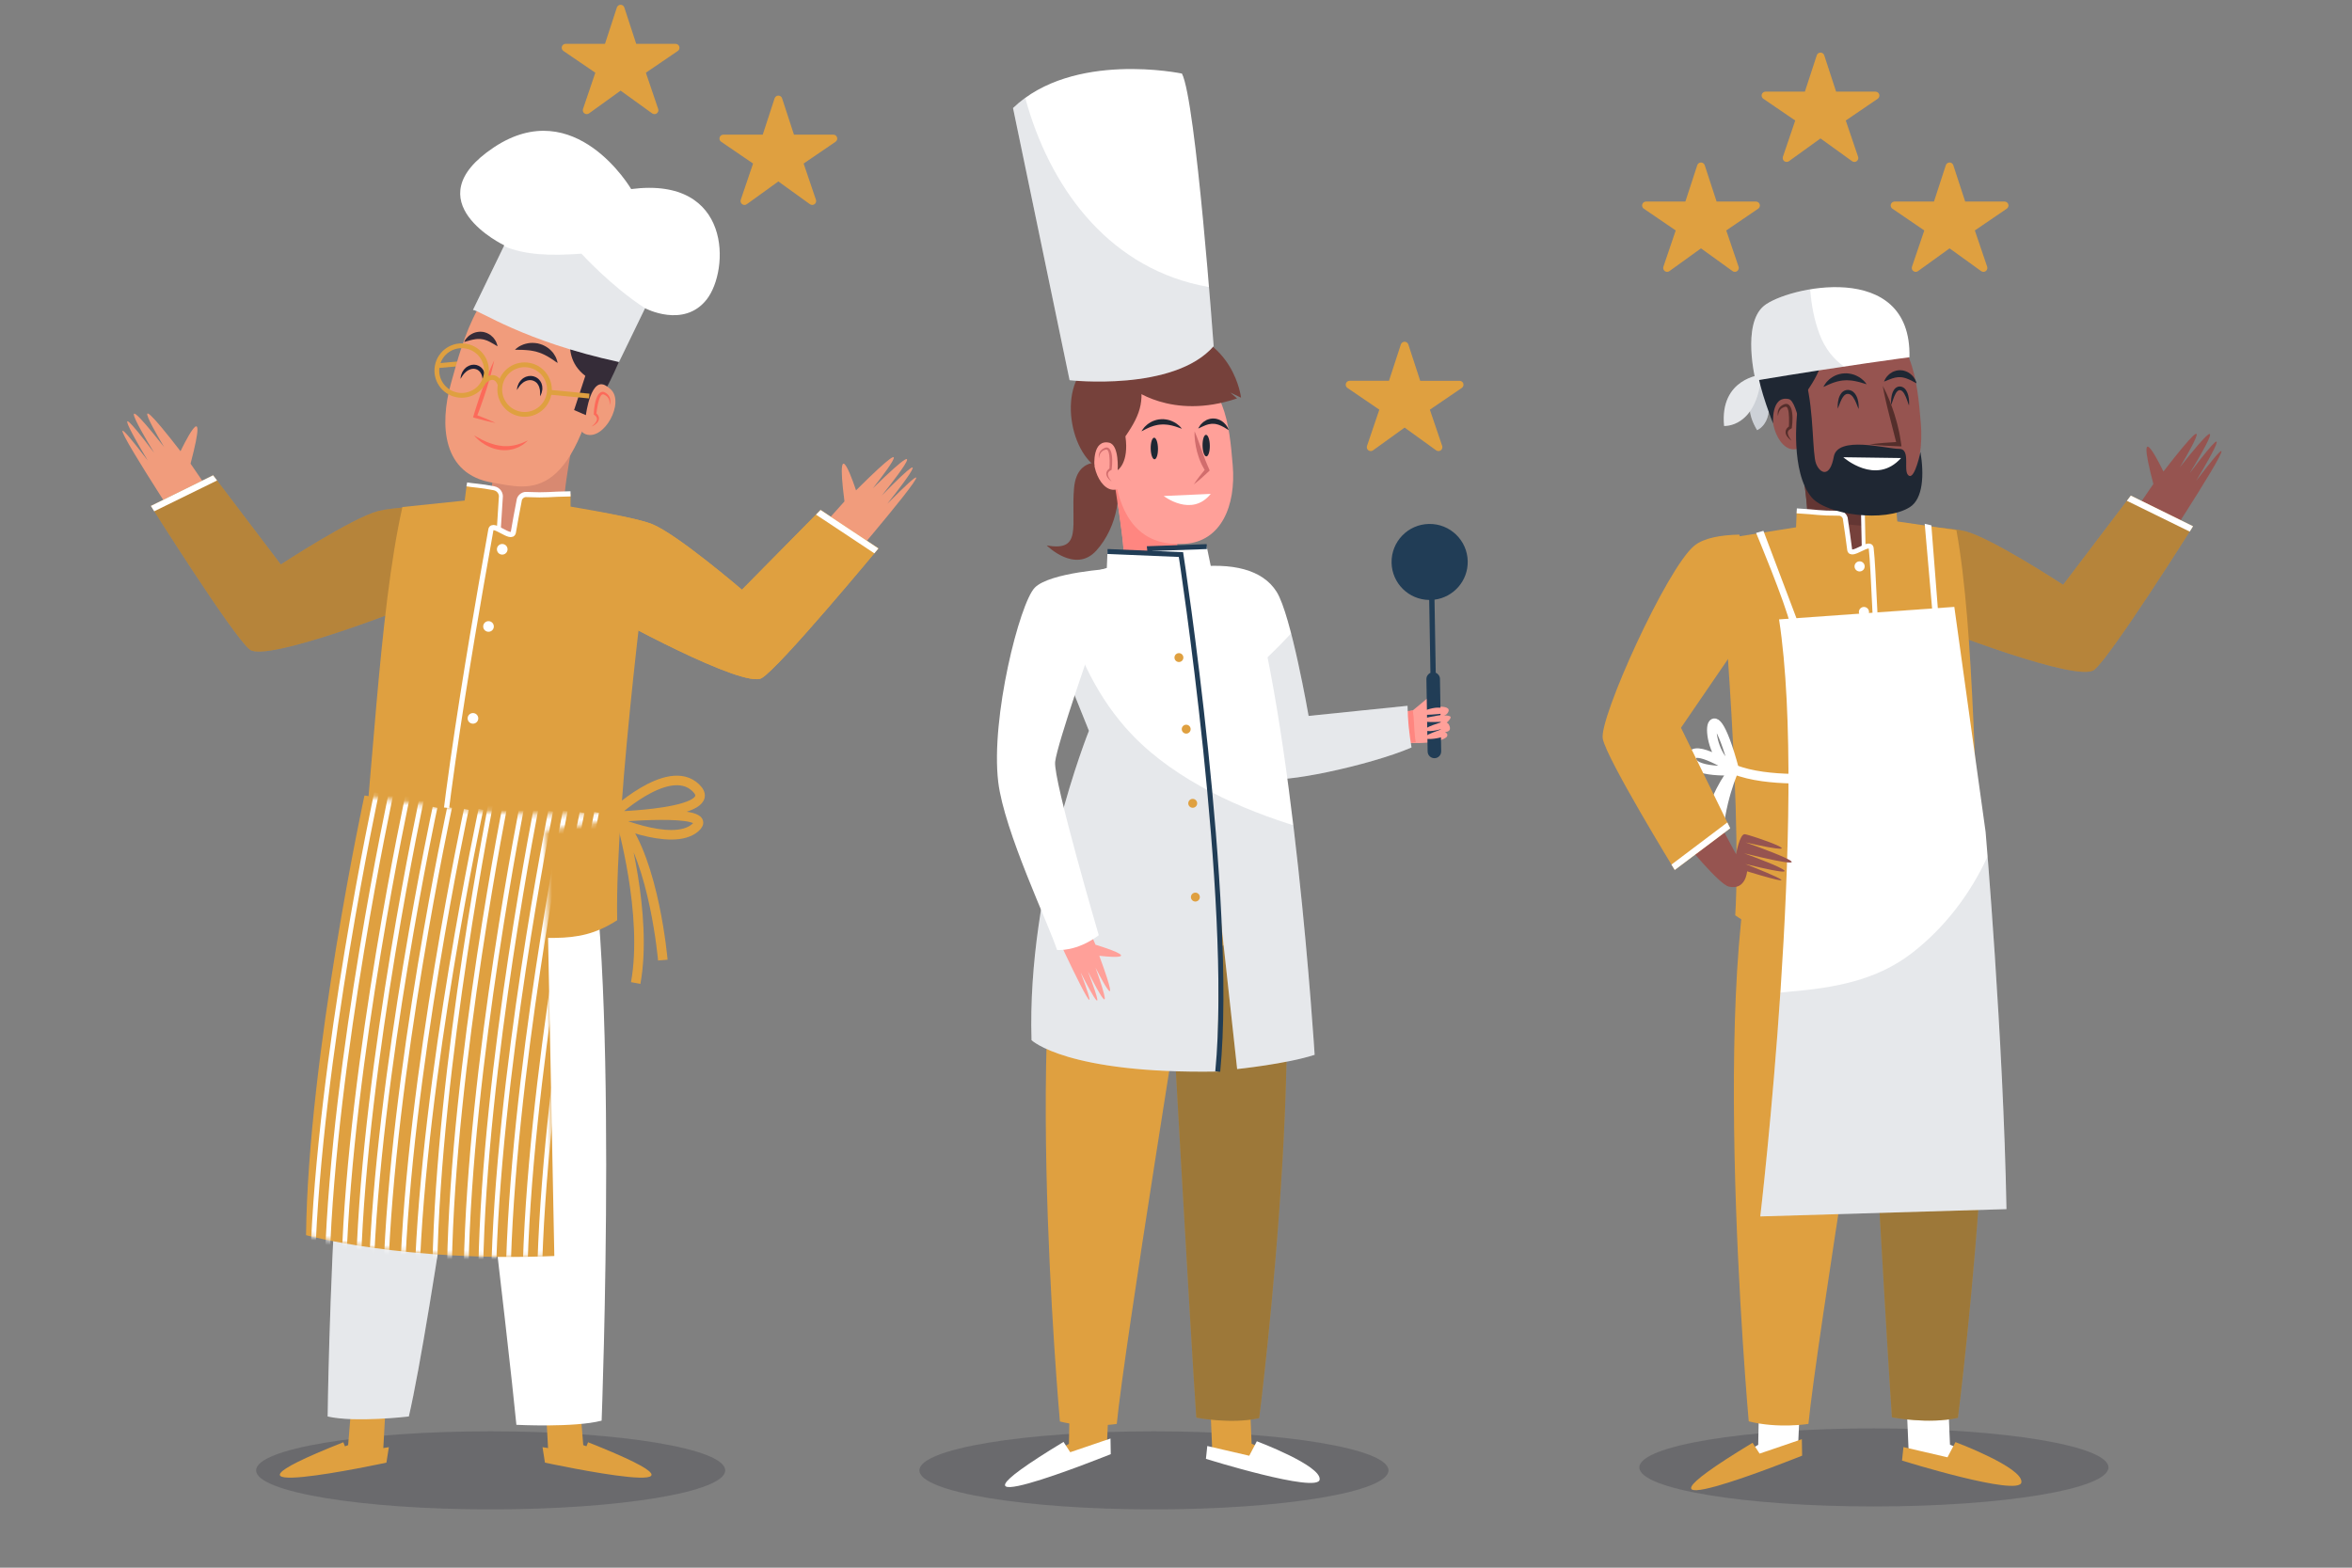 <svg width="492" height="328" viewBox="0 0 492 328" fill="none" xmlns="http://www.w3.org/2000/svg">
<rect x="0" y="0" width="492" height="328" fill="#808080" stroke="none"/>
<g clip-path="url(#clip0_1402_327)">
<path opacity="0.2" d="M391.989 315.189C419.087 315.189 441.054 311.532 441.054 307.021C441.054 302.509 419.087 298.852 391.989 298.852C364.891 298.852 342.923 302.509 342.923 307.021C342.923 311.532 364.891 315.189 391.989 315.189Z" fill="#161826"/>
<path opacity="0.2" d="M241.385 315.803C268.483 315.803 290.45 312.146 290.45 307.635C290.45 303.123 268.483 299.466 241.385 299.466C214.287 299.466 192.32 303.123 192.32 307.635C192.32 312.146 214.287 315.803 241.385 315.803Z" fill="#161826"/>
<path opacity="0.2" d="M102.639 315.803C129.737 315.803 151.704 312.146 151.704 307.635C151.704 303.123 129.737 299.466 102.639 299.466C75.541 299.466 53.574 303.123 53.574 307.635C53.574 312.146 75.541 315.803 102.639 315.803Z" fill="#161826"/>
<path d="M376.697 289.869L376.055 304.279C376.055 304.279 336.505 319.799 367.79 302.296L368.237 278.946L376.697 289.869Z" fill="white"/>
<path d="M366.605 301.866L368.077 304.134L376.918 301.12L376.976 304.557C376.976 304.557 332.534 322.496 366.605 301.866Z" fill="#DFA040"/>
<path d="M398.424 284.141L399.3 304.701C399.3 304.701 442.088 316.708 407.908 302.271L406.668 273.249L398.424 284.141Z" fill="white"/>
<path d="M398.169 302.768L407.384 304.905L409.051 301.725C409.051 301.725 423.264 307.059 422.841 310.145C422.419 313.232 397.872 305.592 397.872 305.592L398.169 302.768Z" fill="#DFA040"/>
<path d="M371.793 156.075C371.793 156.075 367.861 164.84 368.589 179.958C368.589 179.958 373.537 192.406 390.035 198.725C390.035 198.725 394.56 279.442 395.759 296.536C395.759 296.536 403.354 298.048 409.568 296.647C409.568 296.647 423.056 190.726 409.936 163.779L371.793 156.075Z" fill="#DFA040"/>
<path opacity="0.3" d="M371.793 156.075C371.793 156.075 367.861 164.84 368.589 179.958C368.589 179.958 373.537 192.406 390.035 198.725C390.035 198.725 394.56 279.442 395.759 296.536C395.759 296.536 403.354 298.048 409.568 296.647C409.568 296.647 423.056 190.726 409.936 163.779L371.793 156.075Z" fill="#001C28"/>
<path d="M408.435 157.663C408.435 157.663 413.413 171.163 414.004 184.179C414.004 184.179 410.38 190.195 393.715 196.058C393.715 196.058 379.964 280.863 378.295 297.917C378.295 297.917 371.979 298.954 365.806 297.383C365.806 297.383 356.402 192.592 370.303 166.399L408.435 157.663Z" fill="#DFA040"/>
<path d="M454.597 111.269C454.597 111.269 473.674 81.89 459.395 100.614C459.395 100.614 469.944 83.224 458.04 99.024C458.04 99.024 468.917 81.377 455.991 97.767C455.991 97.767 465.877 81.426 452.551 98.659C452.551 98.659 446.245 85.359 450.452 101.259L446.047 107.682L454.597 111.269Z" fill="#965450"/>
<path d="M382.079 109.427C382.079 109.427 392.614 125.931 399.408 128.959C406.203 131.987 434.622 142.804 438.053 140.165C441.483 137.525 458.754 110.104 458.754 110.104L445.731 103.689L431.575 122.351C431.575 122.351 416.618 112.56 411.132 111.157C405.647 109.754 382.079 109.427 382.079 109.427Z" fill="#DFA040"/>
<path opacity="0.2" d="M382.079 109.427C382.079 109.427 392.614 125.931 399.408 128.959C406.203 131.987 434.622 142.804 438.053 140.165C441.483 137.525 458.754 110.104 458.754 110.104L445.731 103.689L431.575 122.351C431.575 122.351 416.618 112.56 411.132 111.157C405.647 109.754 382.079 109.427 382.079 109.427Z" fill="#161826"/>
<path d="M458.056 111.227C458.499 110.518 458.755 110.104 458.755 110.104L445.731 103.689L444.905 104.778L458.056 111.227Z" fill="white"/>
<path d="M377.873 110.049C377.511 110.4 375.368 111.141 372.818 111.934C373.548 114.083 374.374 116.243 375.764 117.807C378.181 120.529 382.352 121.996 385.824 122.062C392.157 122.183 400.077 118.11 400.627 112.208C398.666 111.431 392.246 110.36 391.723 110.279C389.905 110.001 390.678 97.16 390.678 97.16L376.64 95.542C376.64 95.543 378.846 109.105 377.873 110.049Z" fill="#76413B"/>
<path d="M391.408 110.082C386.701 109.935 382.073 109.28 378.086 107.31C377.866 103.083 376.64 95.543 376.64 95.543L390.678 97.161C390.678 97.161 390 108.426 391.408 110.082Z" fill="#633633"/>
<path d="M362.984 191.504C367.104 194.405 370.66 195.29 375.227 195.54C381.868 195.902 388.643 195.806 395.286 195.523C396.564 195.469 397.832 195.391 399.096 195.296L399.227 180.942L400.778 195.149C406.547 194.633 409.459 192.928 414.921 191.504C412.875 168.325 413.175 132.427 409.247 110.908L396.89 109.1L396.606 105.857L390.907 106.385L389.689 107.547L389.845 114.418L387.178 115.93L386.169 108.365L384.776 107.522L375.845 106.883L375.703 110.324L359.492 112.899C359.493 112.899 364.496 167.121 362.984 191.504Z" fill="#DFA040"/>
<path d="M356.001 178.642C356.001 178.642 356.874 168.614 362.766 160.984C362.766 160.984 359.493 167.96 359.275 176.897" stroke="white" stroke-width="2" stroke-miterlimit="10" stroke-linecap="round" stroke-linejoin="round"/>
<path d="M396.606 105.857C395.461 106.02 393.834 105.991 391.162 106.402C390.098 106.566 389.644 107.494 389.712 108.144C389.74 110.274 389.789 112.361 389.846 114.416" stroke="white" stroke-width="0.795" stroke-miterlimit="10"/>
<path d="M375.846 106.883C380.442 107.138 380.143 107.382 384.726 107.382C385.38 107.382 386.035 108.036 386.035 108.69C386.364 110.829 386.652 112.927 386.919 114.996C387.151 116.794 391.211 112.957 391.424 114.718C391.941 118.981 392.262 133.692 392.94 137.893" stroke="white" stroke-width="1.035" stroke-miterlimit="10"/>
<path d="M387.938 118.504C387.938 119.09 388.413 119.564 388.999 119.564C389.585 119.564 390.06 119.09 390.06 118.504C390.06 117.919 389.585 117.444 388.999 117.444C388.412 117.444 387.938 117.919 387.938 118.504Z" fill="white"/>
<path d="M388.847 128.048C388.847 128.633 389.322 129.108 389.908 129.108C390.494 129.108 390.969 128.633 390.969 128.048C390.969 127.462 390.494 126.987 389.908 126.987C389.322 126.987 388.847 127.462 388.847 128.048Z" fill="white"/>
<path d="M372.149 129.592L408.811 126.976L415.357 174.064C415.357 174.064 419.067 217.01 419.722 252.98L368.221 254.506C368.221 254.506 378.26 169.268 372.149 129.592Z" fill="white"/>
<path opacity="0.1" d="M415.777 179.173C412.189 187.034 406.708 194.215 399.838 199.485C392.437 205.16 383.684 206.677 374.585 207.458C373.88 207.518 373.159 207.594 372.426 207.675C370.683 233.599 368.221 254.506 368.221 254.506L419.722 252.981C419.203 224.475 416.766 191.595 415.777 179.173Z" fill="#061B38"/>
<path d="M402.619 109.59L404.228 128.066L405.483 128.802L404.01 109.917L402.619 109.59Z" fill="white"/>
<path d="M382.188 162.728C381.533 162.728 369.749 163.818 362.766 160.984M362.766 160.984C355.783 158.15 357.311 140.71 362.766 160.984ZM362.766 160.984C362.766 160.984 354.037 155.316 353.819 158.586C353.597 161.899 363.202 161.202 363.202 161.202" stroke="white" stroke-width="2" stroke-miterlimit="10" stroke-linecap="round" stroke-linejoin="round"/>
<path d="M367.349 111.498C367.349 111.498 373.459 126.104 374.55 130.9L376.296 130.683L368.877 111.063L367.349 111.498Z" fill="white"/>
<path d="M351.543 158.445L352.734 159.341L363.159 178.731C363.159 178.731 363.911 174.477 364.962 174.536C366.012 174.595 381.742 180.004 365.149 176.253C365.149 176.253 387.045 183.944 364.878 178.542C364.878 178.542 383.719 185.35 365.122 180.776C365.122 180.776 381.843 187.293 365.463 182.303C365.463 182.303 365.208 186.329 361.637 185.502C358.067 184.675 336.744 157.152 338.216 154.226C339.688 151.3 351.543 158.445 351.543 158.445Z" fill="#965450"/>
<path d="M367.831 128.751C366.335 123.163 365.251 117.421 363.846 111.855C360.037 111.933 356.453 112.524 354.437 114.165C348.669 118.859 334.458 150.304 335.27 154.553C336.082 158.802 350.328 182.021 350.328 182.021L361.931 173.299L351.637 152.264L365.058 132.644L367.831 128.751Z" fill="#DFA040"/>
<path d="M349.639 180.892C350.073 181.606 350.327 182.021 350.327 182.021L361.931 173.299L361.33 172.073L349.639 180.892Z" fill="white"/>
<path d="M368.845 79.867C368.845 79.867 363.418 83.181 367.56 90.001C367.56 90.001 372.152 88.177 368.845 79.867Z" fill="white"/>
<path opacity="0.2" d="M368.845 79.867C368.845 79.867 363.418 83.181 367.56 90.001C367.56 90.001 372.152 88.177 368.845 79.867Z" fill="#061B38"/>
<path d="M368.456 78.4C368.456 78.4 359.677 79.132 360.653 89.12C360.653 89.12 367.481 89.606 368.456 78.4Z" fill="white"/>
<path opacity="0.1" d="M368.456 78.4C368.456 78.4 359.677 79.132 360.653 89.12C360.653 89.12 367.481 89.606 368.456 78.4Z" fill="#061B38"/>
<path d="M375.529 73.253C375.529 73.253 379.936 63.931 390.021 66.52C400.106 69.109 401.042 79.475 401.803 88.547C402.564 97.62 399.192 105.576 391.144 106.085C384.153 106.527 372.099 104.459 375.529 73.253Z" fill="#965450"/>
<path d="M375.41 83.742C375.41 83.742 374.898 82.037 372.274 83.733C368.945 85.886 371.707 94.646 375.618 93.989C379.529 93.332 375.41 83.742 375.41 83.742Z" fill="#965450"/>
<path d="M376.638 89.441C377.18 89.349 377.722 89.255 378.265 89.162C378.242 86.675 378.13 84.115 377.84 82.082C381.47 76.821 382.31 73.758 380.561 67.031C376.547 66.028 377.5 69.195 374.757 65.833C377.974 65.703 373.514 64.279 373.301 64.331C364.13 66.583 366.786 78.013 370.911 88.636C370.911 88.636 370.414 82.701 374.179 83.495C375.16 83.703 375.997 86.398 376.638 89.441Z" fill="#1F2733"/>
<path d="M375.936 86.395C375.936 86.395 374.47 98.756 378.965 104.063C382.051 107.706 394.246 109.403 399.502 106.11C402.28 104.37 402.523 99.304 401.726 94.547C401.726 94.547 400.616 100.013 399.413 99.568C397.833 98.983 399.931 93.916 397.275 93.916C394.619 93.916 384.415 91.073 383.598 95.563C382.781 100.053 380.718 99.073 379.901 97.032C379.084 94.991 379.455 86.179 377.82 79.851C376.185 73.524 375.936 86.395 375.936 86.395Z" fill="#1F2733"/>
<path d="M367.237 79.618C367.237 79.618 364.311 67.925 368.944 64.027C373.577 60.129 399.914 54.039 399.426 74.746C399.426 74.746 386.258 76.452 367.237 79.618Z" fill="white"/>
<path opacity="0.1" d="M380.606 69.889C379.478 66.885 378.903 63.735 378.661 60.535C374.243 61.271 370.448 62.762 368.944 64.028C364.311 67.925 367.237 79.619 367.237 79.619C374.35 78.434 380.644 77.455 385.737 76.692C383.516 75.115 381.73 72.883 380.606 69.889Z" fill="#061B38"/>
<path d="M390.453 80.399C390.453 80.399 390.298 80.349 390.027 80.26C389.762 80.174 389.386 80.062 388.95 79.945C388.732 79.886 388.495 79.834 388.251 79.779C388.01 79.711 387.742 79.703 387.485 79.642C387.219 79.631 386.953 79.567 386.679 79.574C386.543 79.569 386.406 79.568 386.27 79.556L385.861 79.579C385.585 79.567 385.32 79.641 385.05 79.663C384.781 79.697 384.527 79.786 384.266 79.831C384.012 79.898 383.771 79.992 383.529 80.06C383.287 80.127 383.08 80.249 382.864 80.323C382.659 80.413 382.45 80.474 382.288 80.568C382.122 80.656 381.966 80.722 381.838 80.78C381.581 80.895 381.417 80.952 381.417 80.952C381.417 80.952 381.489 80.805 381.644 80.563C381.723 80.443 381.816 80.293 381.938 80.131C382.049 79.957 382.212 79.799 382.394 79.628C382.58 79.462 382.76 79.243 383.012 79.098C383.259 78.944 383.51 78.752 383.805 78.619C384.106 78.503 384.411 78.347 384.749 78.278C385.085 78.207 385.429 78.12 385.781 78.12L386.306 78.108C386.48 78.121 386.651 78.146 386.821 78.165C387.164 78.19 387.483 78.31 387.793 78.387C388.093 78.506 388.383 78.613 388.634 78.761C388.895 78.889 389.12 79.044 389.321 79.196C390.133 79.792 390.453 80.399 390.453 80.399Z" fill="#1F2733"/>
<path d="M400.912 80.208C400.912 80.208 400.429 79.933 399.793 79.606C399.467 79.451 399.103 79.286 398.725 79.153C398.532 79.102 398.342 79.029 398.146 78.999C398.05 78.981 397.951 78.968 397.856 78.942L397.563 78.924C397.369 78.882 397.174 78.94 396.978 78.927C396.783 78.952 396.59 78.997 396.393 79.017C396.203 79.08 396.013 79.132 395.824 79.178C395.636 79.247 395.458 79.312 395.294 79.372C395.125 79.431 394.961 79.487 394.827 79.556C394.69 79.622 394.56 79.669 394.453 79.712C394.236 79.794 394.099 79.835 394.099 79.835C394.099 79.835 394.146 79.709 394.255 79.499C394.311 79.395 394.378 79.265 394.467 79.127C394.548 78.98 394.66 78.83 394.808 78.688C394.95 78.54 395.098 78.367 395.288 78.217C395.487 78.081 395.705 77.939 395.94 77.803C396.195 77.706 396.462 77.59 396.75 77.529C397.044 77.493 397.346 77.426 397.65 77.467C397.801 77.482 397.954 77.493 398.103 77.516C398.249 77.551 398.391 77.597 398.533 77.638C398.816 77.719 399.066 77.865 399.301 77.997C399.758 78.29 400.105 78.642 400.344 78.979C400.588 79.311 400.733 79.621 400.812 79.847C400.894 80.07 400.912 80.208 400.912 80.208Z" fill="#1F2733"/>
<path d="M393.844 80.743C394.359 81.679 394.799 82.648 395.197 83.631C395.601 84.612 395.946 85.614 396.275 86.621C396.435 87.127 396.572 87.639 396.721 88.148C396.879 88.654 396.985 89.177 397.108 89.692L397.288 90.468C397.355 90.725 397.386 90.991 397.434 91.253C397.519 91.779 397.62 92.301 397.688 92.83L397.762 93.395L397.235 93.38C396.21 93.35 395.185 93.302 394.159 93.242C393.133 93.171 392.108 93.105 391.082 92.981C392.105 92.836 393.129 92.747 394.153 92.653C395.176 92.572 396.2 92.501 397.225 92.448L396.772 92.999C396.496 91.987 396.267 90.974 395.995 89.962L395.608 88.442C395.479 87.935 395.338 87.43 395.219 86.919L394.837 85.392L394.476 83.856C394.248 82.828 394.02 81.798 393.844 80.743Z" fill="#542E2B"/>
<path d="M374.775 92.192C374.526 92.04 374.3 91.85 374.096 91.632C373.894 91.415 373.7 91.168 373.594 90.858C373.542 90.705 373.499 90.535 373.513 90.357C373.511 90.267 373.52 90.178 373.552 90.092C373.578 90.005 373.6 89.914 373.651 89.842C373.733 89.676 373.848 89.549 373.972 89.429C374.094 89.309 374.233 89.228 374.369 89.132L374.205 89.374C374.24 88.717 374.253 88.043 374.237 87.386C374.212 86.737 374.174 86.058 373.976 85.515C373.926 85.385 373.862 85.269 373.793 85.198C373.721 85.129 373.664 85.099 373.562 85.095L373.48 85.103L373.459 85.104C373.486 85.095 373.447 85.107 373.447 85.107L373.386 85.124C373.308 85.148 373.215 85.169 373.149 85.197C373.023 85.247 372.894 85.309 372.764 85.389C372.644 85.475 372.529 85.573 372.432 85.691C372.336 85.808 372.24 85.935 372.174 86.081C372.032 86.368 371.959 86.699 371.933 87.039C371.845 86.706 371.846 86.346 371.928 85.995C371.965 85.818 372.035 85.645 372.124 85.48C372.218 85.317 372.34 85.171 372.477 85.035C372.617 84.909 372.776 84.795 372.961 84.704C373.048 84.658 373.12 84.634 373.2 84.599L373.258 84.574C373.276 84.567 373.26 84.571 373.306 84.556L373.348 84.546C373.403 84.532 373.458 84.517 373.516 84.508C373.753 84.468 374.044 84.561 374.22 84.725C374.402 84.884 374.508 85.069 374.595 85.247C374.764 85.606 374.832 85.965 374.883 86.318C374.932 86.671 374.962 87.021 374.963 87.37C374.974 88.067 374.927 88.75 374.831 89.441L374.811 89.586L374.667 89.683C374.568 89.751 374.443 89.798 374.353 89.871C374.26 89.942 374.172 90.017 374.114 90.108C374.072 90.148 374.06 90.199 374.038 90.247C374.011 90.294 373.994 90.345 373.988 90.401C373.958 90.507 373.968 90.629 373.987 90.751C374.033 90.995 374.133 91.256 374.278 91.496C374.419 91.738 374.589 91.968 374.775 92.192Z" fill="#542E2B"/>
<path d="M385.581 95.665C385.581 95.665 392.397 101.72 397.668 95.833L385.581 95.665Z" fill="white"/>
<path d="M384.432 85.498C384.432 85.498 384.419 85.354 384.415 85.102C384.413 84.85 384.419 84.49 384.485 84.058C384.552 83.627 384.658 83.115 384.955 82.595C385.103 82.34 385.295 82.064 385.6 81.869C385.745 81.771 385.918 81.686 386.098 81.644C386.2 81.625 386.254 81.593 386.398 81.591L386.608 81.583C386.991 81.606 387.375 81.748 387.634 81.962C387.902 82.173 388.1 82.436 388.241 82.691C388.533 83.204 388.656 83.712 388.728 84.143C388.802 84.575 388.808 84.938 388.804 85.19C388.8 85.442 388.782 85.586 388.782 85.586C388.782 85.586 388.73 85.452 388.641 85.218C388.552 84.986 388.428 84.655 388.267 84.275C388.102 83.899 387.9 83.464 387.622 83.086C387.492 82.887 387.316 82.74 387.153 82.608C387.065 82.55 386.978 82.497 386.884 82.47C386.779 82.428 386.746 82.435 386.626 82.416L386.415 82.417C386.417 82.408 386.336 82.434 386.301 82.438C386.208 82.453 386.121 82.493 386.037 82.546C385.869 82.645 385.704 82.801 385.572 82.991C385.296 83.362 385.107 83.806 384.946 84.183C384.637 84.972 384.432 85.498 384.432 85.498Z" fill="#1F2733"/>
<path d="M395.604 84.746C395.604 84.746 395.532 84.198 395.618 83.372C395.664 82.959 395.746 82.473 395.971 81.962C396.087 81.711 396.239 81.439 396.496 81.214C396.621 81.1 396.783 81.005 396.956 80.94C397.062 80.915 397.103 80.886 397.265 80.871L397.467 80.863C397.877 80.885 398.216 81.087 398.445 81.311C398.682 81.54 398.817 81.808 398.94 82.056C399.166 82.561 399.257 83.045 399.308 83.458C399.409 84.285 399.324 84.835 399.324 84.835C399.324 84.835 399.145 84.326 398.876 83.562C398.734 83.193 398.567 82.763 398.335 82.367C398.219 82.172 398.076 81.991 397.93 81.85C397.774 81.713 397.615 81.652 397.484 81.635L397.282 81.637C397.311 81.633 397.225 81.655 397.2 81.658C397.124 81.685 397.046 81.722 396.974 81.784C396.831 81.906 396.683 82.074 396.573 82.272C396.344 82.665 396.184 83.1 396.047 83.47C395.916 83.852 395.807 84.169 395.731 84.392C395.651 84.616 395.604 84.746 395.604 84.746Z" fill="#1F2733"/>
<path d="M232.613 97.305C232.613 97.305 225.347 94.348 224.67 102.152C223.994 109.955 226.504 115.497 218.949 114.113C218.949 114.113 224.907 120.082 229.33 115.2C233.752 110.319 235.231 102.256 232.613 97.305Z" fill="#76413B"/>
<path d="M234.874 118.02C234.55 118.334 232.632 118.997 230.351 119.706C231.004 121.63 231.744 123.562 232.987 124.963C235.15 127.398 238.883 128.711 241.989 128.77C247.656 128.878 254.744 125.233 255.236 119.952C253.481 119.257 247.736 118.298 247.268 118.226C245.641 117.977 246.333 106.487 246.333 106.487L233.77 105.039C233.77 105.039 235.745 117.175 234.874 118.02Z" fill="#FFA099"/>
<path d="M246.986 118.049C242.774 117.917 238.632 117.331 235.066 115.569C234.868 111.786 233.251 101.848 233.251 101.848L246.333 106.487C246.333 106.487 245.726 116.567 246.986 118.049Z" fill="#FF8680"/>
<path d="M233.256 83.024C233.256 83.024 237.383 74.293 246.829 76.717C256.276 79.141 257.152 88.851 257.865 97.349C258.579 105.846 255.419 113.299 247.882 113.775C241.334 114.189 230.043 112.252 233.256 83.024Z" fill="#FFA099"/>
<path d="M233.144 92.848C233.144 92.848 232.664 91.251 230.206 92.84C227.089 94.856 229.676 103.061 233.339 102.445C237.002 101.829 233.144 92.848 233.144 92.848Z" fill="#FFA099"/>
<path d="M231.169 74.668C231.37 74.626 235.546 75.953 232.533 76.074C235.102 79.224 234.209 76.257 237.969 77.196C239.607 83.497 238.82 86.366 235.421 91.293C236.211 96.846 233.799 98.361 233.799 98.361C233.799 98.361 234.166 93.076 231.992 92.617C228.466 91.874 228.931 97.433 228.931 97.433C222.721 92.62 221.246 76.782 231.169 74.668Z" fill="#76413B"/>
<path d="M236.586 81.086C236.586 81.086 244.922 88.043 258.772 83.357L257.359 82.129L259.606 83.204C259.606 83.204 258.179 70.458 244.457 68.709C233.847 67.357 230.379 76.46 230.379 76.46L236.586 81.086Z" fill="#76413B"/>
<path d="M247.234 89.717C247.234 89.717 247.093 89.656 246.849 89.567C246.608 89.473 246.264 89.352 245.859 89.227C245.656 89.163 245.435 89.106 245.205 89.048C244.978 88.978 244.726 88.961 244.481 88.9C244.227 88.883 243.973 88.818 243.711 88.822L243.319 88.802L242.925 88.822C242.66 88.812 242.405 88.882 242.146 88.908C241.888 88.942 241.646 89.032 241.398 89.08C241.156 89.148 240.929 89.245 240.703 89.316C240.475 89.386 240.283 89.509 240.085 89.586C239.894 89.678 239.702 89.743 239.555 89.838C239.404 89.926 239.263 89.996 239.147 90.056C238.914 90.174 238.77 90.237 238.77 90.237C238.77 90.237 238.847 90.108 239 89.891C239.078 89.783 239.171 89.649 239.289 89.505C239.397 89.349 239.554 89.21 239.726 89.056C239.903 88.909 240.074 88.712 240.31 88.583C240.54 88.447 240.775 88.276 241.047 88.157C241.325 88.055 241.607 87.915 241.917 87.852C242.227 87.79 242.542 87.71 242.864 87.711L243.346 87.699L243.819 87.749C244.135 87.769 244.428 87.876 244.716 87.944C244.992 88.05 245.262 88.141 245.496 88.273C245.738 88.386 245.952 88.522 246.14 88.657C246.522 88.917 246.798 89.186 246.975 89.386C247.155 89.585 247.234 89.717 247.234 89.717Z" fill="#1F2733"/>
<path d="M257.03 90.008C257.03 90.008 256.613 89.725 256.03 89.388C255.88 89.31 255.724 89.222 255.556 89.142C255.394 89.052 255.208 88.997 255.032 88.918C254.848 88.863 254.664 88.789 254.474 88.755C254.379 88.736 254.283 88.721 254.189 88.696L253.901 88.677C253.709 88.638 253.518 88.692 253.326 88.685C253.132 88.719 252.942 88.752 252.757 88.785C252.577 88.852 252.393 88.903 252.215 88.955C252.041 89.029 251.877 89.099 251.725 89.164C251.568 89.227 251.42 89.287 251.298 89.358C251.174 89.426 251.058 89.478 250.962 89.523C250.769 89.611 250.648 89.657 250.648 89.657C250.648 89.657 250.701 89.547 250.812 89.361C250.869 89.269 250.936 89.155 251.025 89.032C251.106 88.9 251.215 88.769 251.355 88.643C251.49 88.513 251.632 88.358 251.811 88.23C251.996 88.11 252.196 87.98 252.412 87.861C252.646 87.777 252.89 87.675 253.151 87.62C253.418 87.591 253.692 87.529 253.967 87.567C254.104 87.581 254.242 87.591 254.377 87.611C254.509 87.642 254.639 87.683 254.768 87.719C255.026 87.79 255.254 87.92 255.47 88.037C255.889 88.302 256.218 88.612 256.45 88.91C256.922 89.505 257.03 90.008 257.03 90.008Z" fill="#1F2733"/>
<path d="M249.891 90.237C250.181 90.909 250.433 91.577 250.679 92.245L251.393 94.238C251.519 94.565 251.62 94.901 251.747 95.226L252.11 96.206L252.5 97.168C252.621 97.495 252.784 97.795 252.913 98.117L253.044 98.448L252.853 98.631C252.357 99.106 251.848 99.57 251.332 100.026C250.807 100.476 250.286 100.927 249.725 101.343C250.101 100.755 250.516 100.204 250.928 99.65C251.347 99.103 251.775 98.563 252.215 98.035L252.155 98.549C251.949 98.243 251.76 97.923 251.589 97.598C251.402 97.278 251.267 96.938 251.116 96.605C250.979 96.266 250.835 95.93 250.73 95.582C250.614 95.236 250.504 94.891 250.411 94.54C250.229 93.838 250.085 93.128 249.992 92.41C249.902 91.694 249.849 90.969 249.891 90.237Z" fill="#D16D6D"/>
<path d="M232.55 100.763C232.323 100.614 232.116 100.432 231.931 100.226C231.747 100.02 231.572 99.789 231.482 99.503C231.438 99.362 231.403 99.208 231.418 99.049C231.417 98.969 231.428 98.89 231.456 98.813C231.479 98.736 231.498 98.655 231.544 98.59C231.618 98.442 231.722 98.327 231.834 98.219C231.944 98.109 232.072 98.036 232.196 97.949L232.073 98.13C232.111 97.512 232.127 96.881 232.113 96.262C232.09 95.649 232.055 95.011 231.859 94.486C231.754 94.221 231.612 94.053 231.41 94.058L231.325 94.068L231.303 94.07C231.349 94.051 231.303 94.069 231.303 94.069L231.246 94.089L231.022 94.17L230.799 94.252L230.638 94.373L230.469 94.492L230.333 94.661C230.225 94.764 230.165 94.901 230.093 95.034C230.026 95.168 229.985 95.32 229.948 95.469C229.919 95.622 229.888 95.777 229.887 95.938C229.852 95.782 229.835 95.62 229.84 95.457C229.849 95.296 229.863 95.129 229.909 94.969C229.961 94.811 229.999 94.641 230.104 94.503L230.246 94.285C230.308 94.223 230.378 94.164 230.446 94.103L230.655 93.925L230.869 93.819L231.083 93.713L231.136 93.687C231.158 93.679 231.127 93.687 231.191 93.665L231.227 93.656C231.277 93.645 231.325 93.631 231.377 93.624C231.586 93.588 231.837 93.672 231.991 93.817C232.15 93.958 232.245 94.125 232.323 94.287C232.473 94.614 232.536 94.946 232.583 95.272C232.627 95.6 232.653 95.925 232.656 96.249C232.666 96.899 232.626 97.537 232.541 98.181L232.528 98.287L232.419 98.362C232.323 98.429 232.204 98.475 232.115 98.547C232.024 98.618 231.938 98.692 231.881 98.784C231.84 98.826 231.827 98.877 231.805 98.926C231.778 98.975 231.764 99.027 231.76 99.083C231.735 99.19 231.749 99.309 231.771 99.426C231.824 99.66 231.923 99.904 232.065 100.126C232.205 100.348 232.37 100.56 232.55 100.763Z" fill="#D16D6D"/>
<path d="M240.707 93.85C240.728 95.097 241.086 96.102 241.506 96.095C241.927 96.088 242.25 95.072 242.229 93.824C242.208 92.577 241.851 91.572 241.43 91.579C241.009 91.587 240.686 92.603 240.707 93.85Z" fill="#1F2733"/>
<path d="M251.552 93.244C251.573 94.492 251.931 95.497 252.351 95.49C252.771 95.482 253.095 94.466 253.074 93.219C253.053 91.972 252.695 90.966 252.274 90.974C251.855 90.98 251.531 91.997 251.552 93.244Z" fill="#1F2733"/>
<path d="M243.432 103.776C243.432 103.776 249.265 108.316 253.268 103.332L243.432 103.776Z" fill="white"/>
<path d="M223.74 79.548C223.74 79.548 245.529 82.014 253.877 72.429C253.877 72.429 250.173 21.012 247.243 15.393C247.243 15.393 224.469 10.581 211.906 22.6L223.74 79.548Z" fill="white"/>
<path opacity="0.1" d="M250.844 59.652C231.295 55.319 219.436 38.769 214.463 20.478C213.575 21.12 212.719 21.824 211.907 22.601L223.74 79.548C223.74 79.548 245.53 82.015 253.877 72.43C253.877 72.43 253.506 67.275 252.906 60.054C252.22 59.936 251.533 59.805 250.844 59.652Z" fill="#061B38"/>
<path d="M232.089 290.253L231.477 303.98C231.477 303.98 193.802 318.765 223.604 302.091L224.029 279.846L232.089 290.253Z" fill="#DFA040"/>
<path d="M222.474 301.682L223.877 303.842L232.298 300.971L232.353 304.246C232.353 304.246 190.018 321.335 222.474 301.682Z" fill="white"/>
<path d="M252.787 284.796L253.621 304.382C253.621 304.382 294.382 315.82 261.821 302.067L260.64 274.42L252.787 284.796Z" fill="#DFA040"/>
<path d="M252.544 302.541L261.322 304.577L262.91 301.548C262.91 301.548 276.449 306.63 276.047 309.569C275.645 312.509 252.26 305.231 252.26 305.231L252.544 302.541Z" fill="white"/>
<path d="M227.417 162.797C227.417 162.797 223.672 171.148 224.364 185.549C224.364 185.549 229.078 197.408 244.794 203.426C244.794 203.426 249.105 280.32 250.247 296.604C250.247 296.604 257.482 298.044 263.402 296.71C263.402 296.71 276.252 195.807 263.753 170.136L227.417 162.797Z" fill="#DFA040"/>
<path opacity="0.3" d="M227.417 162.797C227.417 162.797 223.672 171.148 224.364 185.549C224.364 185.549 229.078 197.408 244.794 203.426C244.794 203.426 249.105 280.32 250.247 296.604C250.247 296.604 257.482 298.044 263.402 296.71C263.402 296.71 276.252 195.807 263.753 170.136L227.417 162.797Z" fill="#001C28"/>
<path d="M262.323 164.311C262.323 164.311 267.065 177.171 267.629 189.571C267.629 189.571 264.176 195.301 248.3 200.886C248.3 200.886 235.2 281.674 233.611 297.92C233.611 297.92 227.594 298.908 221.714 297.411C221.714 297.411 212.756 197.584 225.998 172.633L262.323 164.311Z" fill="#DFA040"/>
<path d="M293.824 148.616L294.355 148.919L295.542 148.635L299.663 145.207L298.753 147.859H301.256C301.256 147.859 303.38 147.783 303 148.843C302.621 149.904 301.532 149.684 301.532 149.684C301.532 149.684 303.455 149.601 303.455 150.056C303.455 150.51 302.621 151.193 302.621 151.193C302.621 151.193 303.152 151.344 303.304 152.253C303.456 153.162 302.242 153.162 302.242 153.162C302.242 153.162 303 153.465 302.697 154.072C302.394 154.678 299.36 156.041 292.231 155.208C285.102 154.374 293.824 148.616 293.824 148.616Z" fill="#FFA099"/>
<path d="M296.021 154.422C295.784 152.606 295.839 150.531 295.542 148.635L290.312 149.312L292.536 155.754C292.536 155.754 294.161 155.568 296.15 155.292C296.106 155.002 296.059 154.713 296.021 154.422Z" fill="#FF8680"/>
<path d="M307.023 117.444C306.949 113.049 303.323 109.548 298.925 109.622C294.526 109.696 291.021 113.318 291.095 117.712C291.168 122.029 294.671 125.476 298.965 125.526L299.222 140.777C298.718 141.001 298.372 141.509 298.381 142.095L298.637 157.243C298.65 158.026 299.296 158.65 300.079 158.636C300.862 158.623 301.486 157.979 301.473 157.196L301.218 142.047C301.208 141.462 300.844 140.965 300.334 140.758L300.076 125.467C304.05 124.961 307.092 121.539 307.023 117.444Z" fill="#213D56"/>
<path d="M302.603 148.638C302.603 148.638 301.613 147.265 297.888 148.717C294.164 150.169 301.647 149.318 301.647 149.318L301.29 149.626C301.29 149.626 296.585 150.31 297.319 150.781C298.053 151.251 301.858 151.006 301.858 151.006C301.858 151.006 297.344 152.29 298.2 152.82C299.056 153.35 302.303 152.328 302.303 152.328C302.303 152.328 296.771 154.113 298.108 154.513C299.444 154.913 302.212 154.081 302.212 154.081C302.212 154.081 301.547 153.226 301.788 153.161C302.029 153.096 302.965 152.075 302.965 152.075L301.629 151.735L303.061 150.563L301.534 149.683L302.603 148.638Z" fill="#FFA099"/>
<path d="M294.434 147.671L273.738 149.789C273.738 149.789 270.071 128.6 267.045 123.814C264.099 119.156 257.794 117.652 249.342 118.697C248.301 117.248 251.486 123.729 252.76 126.829C254.346 130.692 262.233 160.863 265.115 162.712C267.44 164.203 286.597 160.137 295.266 156.393C294.766 153.49 294.459 150.579 294.434 147.671Z" fill="white"/>
<path opacity="0.1" d="M294.435 147.672L273.738 149.789C273.738 149.789 272.085 140.245 270.084 132.52C268.489 134.243 266.841 135.899 265.188 137.485C262.851 139.727 260.436 141.886 257.989 144.01C260.648 152.777 263.586 161.731 265.115 162.712C267.44 164.203 286.598 160.137 295.266 156.394C294.766 153.49 294.459 150.579 294.435 147.672Z" fill="#061B38"/>
<path d="M221.657 137.663L227.786 152.902C227.786 152.902 214.779 185.158 215.778 217.63C215.778 217.63 223.125 224.726 254.734 224.194L255.051 189.444L258.79 223.675C258.79 223.675 269.161 222.598 275.001 220.694C275.001 220.694 270.654 150.376 260.646 119.409L253.33 118.701L252.431 114.359L240.476 114.95L240.602 116.024L231.67 115.385L231.528 118.826L222.738 121.401L221.657 137.663Z" fill="white"/>
<path opacity="0.1" d="M269.541 172.349C257.208 168.37 244.005 162.063 235.338 152.117C228.92 144.753 224.692 135.51 222.442 125.847L221.657 137.663L227.786 152.901C227.786 152.901 214.779 185.157 215.778 217.629C215.778 217.629 223.125 224.725 254.734 224.193L255.051 189.444L258.79 223.674C258.79 223.674 269.161 222.597 275.001 220.694C275.001 220.694 273.595 197.963 270.543 172.659C270.209 172.555 269.873 172.457 269.541 172.349Z" fill="#061B38"/>
<path d="M231.67 115.385L247.039 116.029C247.039 116.029 258.198 188.489 254.734 224.195" stroke="#213D56" stroke-width="1.035" stroke-miterlimit="10"/>
<path d="M247.543 137.566C247.552 138.08 247.142 138.503 246.627 138.512C246.113 138.521 245.689 138.111 245.68 137.597C245.671 137.083 246.081 136.66 246.596 136.651C247.11 136.643 247.534 137.052 247.543 137.566Z" fill="#DFA040"/>
<path d="M249.065 152.544C249.074 153.058 248.664 153.481 248.15 153.489C247.635 153.498 247.211 153.088 247.202 152.574C247.194 152.06 247.604 151.637 248.118 151.628C248.633 151.619 249.057 152.03 249.065 152.544Z" fill="#DFA040"/>
<path d="M250.428 168.06C250.436 168.574 250.026 168.997 249.512 169.006C248.997 169.015 248.574 168.605 248.565 168.091C248.556 167.577 248.966 167.154 249.48 167.145C249.995 167.136 250.419 167.546 250.428 168.06Z" fill="#DFA040"/>
<path d="M250.984 187.679C250.993 188.193 250.583 188.616 250.069 188.626C249.554 188.634 249.13 188.225 249.121 187.711C249.113 187.197 249.523 186.773 250.037 186.764C250.552 186.756 250.976 187.165 250.984 187.679Z" fill="#DFA040"/>
<path d="M240.602 116.024L240.468 114.785L252.431 114.359" stroke="#213D56" stroke-width="1.035" stroke-miterlimit="10"/>
<path d="M221.298 196.309C221.298 196.309 232.13 219.686 226.058 203.468C226.058 203.468 232.761 216.844 227.579 203.248C227.579 203.248 234.314 216.929 229.166 202.467C229.166 202.467 235.474 215.02 229.958 199.978C229.958 199.978 240.718 201.269 229.16 197.653L226.884 192.397L221.298 196.309Z" fill="#FFA099"/>
<path d="M232.634 118.979C232.634 118.979 219.58 119.73 216.441 122.974C213.301 126.218 207.205 150.18 208.811 163.592C210.05 173.941 219.429 193.46 221.115 198.75C221.115 198.75 225.116 199.214 229.847 195.678C229.847 195.678 220.306 163.188 220.718 159.403C221.13 155.619 228.803 133.741 228.803 133.741L232.634 118.979Z" fill="white"/>
<path d="M118.239 106.357C117.144 105.278 120.582 88.389 120.582 88.389L103.902 91.707C103.902 91.707 102.997 104.005 100.933 114.707C109.092 118.6 118.31 115.338 124.899 109.327C121.561 108.004 118.67 106.783 118.239 106.357Z" fill="#D88971"/>
<path d="M91.478 76.523L98.666 75.859" stroke="#DFA040" stroke-miterlimit="10"/>
<path d="M126.785 70.962C126.785 70.962 129.599 60.237 112.114 57.334C100.78 55.453 96.763 71.509 94.331 80.227C91.899 88.944 92.532 99.264 103.036 100.984C110.911 102.273 120.637 106.112 126.785 70.962Z" fill="#F19C7C"/>
<path d="M124.561 80.882C124.561 80.882 125.38 79.308 127.742 81.448C130.737 84.161 126.397 92.221 122.549 90.862C118.701 89.504 124.561 80.882 124.561 80.882Z" fill="#F19C7C"/>
<path d="M121.265 65.137C121.265 65.137 115.977 73.707 122.441 78.638L120.09 85.799L122.558 86.855C122.558 86.855 123.616 78.285 127.024 80.868C127.024 80.868 131.372 72.65 132.194 67.25C133.017 61.85 121.265 65.137 121.265 65.137Z" fill="#352C38"/>
<path d="M98.936 64.846C100.245 64.846 109.411 71.386 129.487 75.746L134.939 64.489C134.939 64.489 143.017 68.77 147.818 62.666C152.619 56.562 153.197 36.825 132.033 39.559C132.033 39.559 120.322 19.502 103.301 30.838C86.279 42.173 105.483 51.33 105.483 51.33L98.936 64.846Z" fill="white"/>
<path opacity="0.1" d="M121.631 53.074C115.121 53.556 109.812 53.369 105.405 51.49L98.936 64.846C100.246 64.846 109.411 71.386 129.488 75.746L134.94 64.489C127.843 59.908 121.631 53.074 121.631 53.074Z" fill="#061B38"/>
<path d="M107.726 73.188C107.726 73.188 107.836 73.048 108.073 72.859C108.19 72.76 108.339 72.653 108.518 72.541C108.7 72.438 108.904 72.305 109.147 72.214C109.385 72.106 109.651 72.002 109.943 71.93C110.233 71.838 110.553 71.808 110.884 71.758C111.217 71.754 111.568 71.711 111.921 71.77C112.098 71.792 112.278 71.808 112.456 71.838L112.984 71.978C113.339 72.066 113.668 72.234 113.989 72.39C114.314 72.541 114.585 72.775 114.86 72.966C115.125 73.173 115.335 73.426 115.545 73.643C115.762 73.855 115.886 74.124 116.031 74.338C116.169 74.559 116.292 74.759 116.358 74.964C116.438 75.159 116.491 75.337 116.537 75.48C116.626 75.767 116.654 75.936 116.654 75.936C116.654 75.936 116.493 75.849 116.25 75.686C116.129 75.603 115.98 75.509 115.829 75.389C115.682 75.266 115.478 75.167 115.29 75.036C115.087 74.922 114.904 74.759 114.671 74.651C114.443 74.537 114.228 74.388 113.987 74.274C113.739 74.176 113.508 74.032 113.25 73.942C112.99 73.859 112.747 73.728 112.474 73.674L112.08 73.553C111.944 73.531 111.811 73.497 111.676 73.468C111.411 73.392 111.136 73.386 110.872 73.325C110.604 73.312 110.341 73.254 110.086 73.25C109.831 73.23 109.584 73.21 109.353 73.204C108.891 73.191 108.485 73.184 108.195 73.186C107.896 73.188 107.726 73.188 107.726 73.188Z" fill="#352C38"/>
<path d="M97.097 71.556C97.097 71.556 97.287 71.006 97.906 70.424C98.216 70.135 98.636 69.853 99.152 69.646C99.416 69.563 99.693 69.46 99.994 69.438C100.144 69.423 100.295 69.404 100.449 69.397L100.911 69.433C101.223 69.449 101.514 69.57 101.803 69.659C102.081 69.772 102.33 69.934 102.57 70.075C102.784 70.252 102.98 70.432 103.157 70.604C103.323 70.787 103.446 70.985 103.565 71.157C103.687 71.329 103.775 71.499 103.833 71.662C103.901 71.817 103.945 71.959 103.984 72.074C104.059 72.304 104.083 72.441 104.083 72.441C104.083 72.441 103.948 72.38 103.742 72.263C103.64 72.203 103.515 72.135 103.387 72.048C103.262 71.958 103.105 71.878 102.94 71.794C102.775 71.71 102.615 71.602 102.437 71.513C102.253 71.436 102.07 71.352 101.889 71.258C101.692 71.205 101.505 71.127 101.312 71.068C101.111 71.046 100.925 70.954 100.721 70.959L100.422 70.921C100.321 70.928 100.22 70.923 100.119 70.922C99.916 70.91 99.712 70.952 99.508 70.959C99.103 71.018 98.703 71.099 98.348 71.194C97.994 71.286 97.681 71.377 97.459 71.447C97.228 71.517 97.097 71.556 97.097 71.556Z" fill="#352C38"/>
<path d="M103.395 75.36C103.296 75.872 103.169 76.374 103.048 76.879C102.932 77.385 102.797 77.884 102.663 78.384C102.39 79.382 102.095 80.372 101.786 81.357C101.636 81.852 101.465 82.339 101.306 82.83C101.148 83.322 100.979 83.81 100.805 84.296C100.469 85.272 100.107 86.239 99.734 87.204L99.51 86.754C100.212 87.018 100.912 87.293 101.607 87.579C102.296 87.882 102.994 88.162 103.674 88.494C102.929 88.358 102.202 88.169 101.467 88.005C100.737 87.823 100.011 87.63 99.289 87.426L98.958 87.333L99.063 86.976C99.357 85.985 99.661 84.998 99.99 84.019C100.15 83.528 100.314 83.038 100.489 82.552C100.663 82.066 100.825 81.576 101.008 81.092C101.365 80.123 101.736 79.159 102.129 78.201C102.328 77.723 102.525 77.245 102.743 76.773C102.955 76.302 103.161 75.826 103.395 75.36Z" fill="#FC6A5A"/>
<path d="M123.72 89.26C123.95 89.082 124.168 88.892 124.361 88.686C124.554 88.481 124.711 88.245 124.806 88.01C124.851 87.892 124.884 87.771 124.875 87.657C124.882 87.6 124.872 87.544 124.854 87.49C124.842 87.436 124.835 87.382 124.8 87.333C124.758 87.228 124.678 87.137 124.596 87.046C124.564 86.997 124.501 86.963 124.455 86.921L124.308 86.799L124.198 86.707L124.204 86.568C124.232 85.872 124.309 85.192 124.445 84.508C124.509 84.166 124.601 83.827 124.714 83.489C124.827 83.153 124.966 82.814 125.197 82.499C125.317 82.343 125.462 82.186 125.669 82.079C125.874 81.966 126.15 81.949 126.361 82.025C126.587 82.109 126.708 82.207 126.859 82.306C127.021 82.421 127.157 82.555 127.275 82.699C127.388 82.85 127.485 83.011 127.555 83.184C127.618 83.359 127.661 83.538 127.672 83.718C127.701 84.075 127.646 84.43 127.507 84.744C127.551 84.406 127.541 84.066 127.453 83.755C127.413 83.599 127.341 83.456 127.267 83.321C127.189 83.186 127.091 83.067 126.985 82.96C126.868 82.856 126.749 82.768 126.628 82.694C126.488 82.619 126.322 82.529 126.222 82.509C126.006 82.463 125.836 82.584 125.668 82.831C125.358 83.331 125.193 83.994 125.053 84.633C124.92 85.28 124.817 85.948 124.741 86.604L124.636 86.374L124.812 86.541C124.867 86.602 124.931 86.647 124.976 86.722C125.076 86.857 125.172 86.995 125.225 87.168C125.264 87.247 125.275 87.336 125.284 87.425C125.301 87.513 125.3 87.601 125.282 87.688C125.266 87.863 125.197 88.022 125.119 88.162C124.96 88.447 124.727 88.653 124.488 88.831C124.249 89.007 123.992 89.153 123.72 89.26Z" fill="#FC6A5A"/>
<path d="M108.124 81.608C108.124 81.608 108.14 81.461 108.18 81.208C108.209 81.083 108.21 80.928 108.279 80.758C108.345 80.586 108.422 80.385 108.522 80.169C108.653 79.981 108.779 79.752 108.967 79.554C109.167 79.368 109.369 79.146 109.653 79.013C109.913 78.845 110.233 78.75 110.556 78.686C110.722 78.673 110.891 78.65 111.061 78.65L111.57 78.722C111.735 78.769 111.894 78.84 112.054 78.901C112.214 78.963 112.345 79.082 112.487 79.172C112.635 79.257 112.732 79.4 112.844 79.52C112.961 79.637 113.047 79.773 113.117 79.915C113.295 80.181 113.349 80.478 113.415 80.747C113.462 81.018 113.446 81.279 113.445 81.51C113.407 81.739 113.361 81.945 113.321 82.123C113.279 82.301 113.194 82.443 113.147 82.563C113.039 82.8 112.971 82.927 112.971 82.927C112.971 82.927 112.968 82.775 112.974 82.523C112.972 82.398 112.993 82.249 112.982 82.079C112.963 81.909 112.943 81.722 112.933 81.522C112.878 81.329 112.838 81.118 112.77 80.914C112.676 80.717 112.597 80.508 112.452 80.334C112.394 80.238 112.324 80.15 112.233 80.082C112.144 80.013 112.079 79.916 111.973 79.869C111.788 79.737 111.575 79.655 111.355 79.587L111.015 79.532L110.669 79.541C110.445 79.582 110.207 79.602 110.004 79.713C109.786 79.788 109.604 79.925 109.416 80.042C109.243 80.175 109.096 80.333 108.94 80.462C108.824 80.617 108.703 80.758 108.593 80.888C108.485 81.019 108.418 81.167 108.347 81.27C108.209 81.487 108.124 81.608 108.124 81.608Z" fill="#1F2136"/>
<path d="M96.324 79.274C96.324 79.274 96.339 79.129 96.379 78.881C96.406 78.758 96.412 78.606 96.472 78.439C96.535 78.27 96.609 78.074 96.704 77.862C96.821 77.668 96.952 77.454 97.121 77.248C97.316 77.066 97.498 76.834 97.775 76.698C98.025 76.526 98.332 76.417 98.65 76.344L99.148 76.298L99.654 76.361C99.818 76.404 99.975 76.478 100.133 76.54C100.289 76.607 100.419 76.722 100.559 76.813C100.707 76.898 100.794 77.047 100.904 77.165C101.019 77.282 101.09 77.424 101.159 77.563C101.328 77.828 101.361 78.125 101.425 78.388C101.45 78.654 101.446 78.909 101.429 79.133C101.39 79.357 101.342 79.558 101.301 79.731C101.253 79.903 101.174 80.043 101.126 80.16C101.018 80.391 100.951 80.516 100.951 80.516C100.951 80.516 100.949 80.367 100.957 80.12C100.957 79.996 100.975 79.85 100.971 79.683C100.955 79.515 100.937 79.331 100.929 79.134C100.891 78.94 100.841 78.735 100.791 78.528C100.698 78.335 100.636 78.12 100.497 77.949C100.393 77.753 100.21 77.618 100.047 77.479C99.951 77.427 99.869 77.348 99.765 77.312C99.659 77.28 99.559 77.233 99.453 77.206L99.124 77.152L98.787 77.172C98.57 77.225 98.341 77.251 98.144 77.367C97.93 77.444 97.76 77.596 97.574 77.71C97.412 77.862 97.259 78.006 97.118 78.139C97.005 78.293 96.887 78.433 96.781 78.563C96.679 78.696 96.611 78.838 96.541 78.941C96.407 79.155 96.324 79.274 96.324 79.274Z" fill="#1F2136"/>
<path d="M99.171 91.082C99.171 91.082 99.83 91.509 100.847 92.017C101.105 92.136 101.378 92.275 101.676 92.397C101.968 92.533 102.29 92.639 102.616 92.762C102.94 92.887 103.293 92.96 103.638 93.069C103.993 93.129 104.346 93.247 104.711 93.261L105.253 93.33C105.434 93.344 105.615 93.335 105.793 93.339C105.972 93.331 106.151 93.355 106.326 93.336C106.5 93.318 106.673 93.301 106.843 93.283C107.188 93.266 107.508 93.174 107.82 93.111C108.135 93.057 108.42 92.959 108.684 92.863C108.944 92.762 109.206 92.708 109.412 92.603C109.623 92.506 109.807 92.42 109.959 92.35C110.273 92.216 110.453 92.139 110.453 92.139C110.453 92.139 110.314 92.272 110.055 92.496C109.922 92.607 109.761 92.742 109.577 92.896C109.392 93.053 109.145 93.171 108.889 93.323C108.758 93.397 108.622 93.474 108.481 93.554C108.337 93.63 108.174 93.672 108.014 93.736C107.689 93.851 107.348 94.001 106.969 94.045C106.596 94.115 106.208 94.2 105.806 94.185C105.606 94.186 105.403 94.201 105.202 94.19L104.597 94.13C104.189 94.099 103.805 93.965 103.416 93.884C103.04 93.763 102.671 93.633 102.331 93.477C101.645 93.173 101.056 92.796 100.583 92.442C99.632 91.73 99.171 91.082 99.171 91.082Z" fill="#FC6A5A"/>
<path d="M91.478 76.524C90.922 79.335 92.752 82.066 95.568 82.621C98.382 83.177 101.115 81.349 101.672 78.537C102.228 75.725 100.397 72.995 97.583 72.439C94.768 71.883 92.035 73.712 91.478 76.524Z" stroke="#DFA040" stroke-miterlimit="10"/>
<path d="M104.642 80.507C104.086 83.319 105.916 86.049 108.731 86.604C111.546 87.16 114.279 85.332 114.835 82.52C115.392 79.708 113.561 76.978 110.746 76.422C107.931 75.866 105.199 77.695 104.642 80.507Z" stroke="#DFA040" stroke-miterlimit="10"/>
<path d="M101.298 79.783C101.298 79.783 103.547 77.567 104.642 80.507" stroke="#DFA040" stroke-miterlimit="10"/>
<path d="M123.263 82.864L114.684 82.043" stroke="#DFA040" stroke-miterlimit="10"/>
<path d="M81.289 282.846L80.04 305.604C80.04 305.604 41.431 313.536 72.825 302.36L75.355 271.185L81.289 282.846Z" fill="#DFA040"/>
<path d="M71.813 301.759L72.786 304.132L81.341 302.786L80.833 306.019C80.833 306.019 37.367 315.4 71.813 301.759Z" fill="#DFA040"/>
<path d="M113.541 282.846L114.79 305.604C114.79 305.604 153.399 313.536 122.005 302.36L119.474 271.185L113.541 282.846Z" fill="#DFA040"/>
<path d="M123.016 301.759L122.043 304.132L113.487 302.786L113.995 306.019C113.995 306.019 157.461 315.4 123.016 301.759Z" fill="#DFA040"/>
<path d="M83.191 164.311C83.191 164.311 78.579 177.171 78.03 189.571C78.03 189.571 81.388 195.301 96.831 200.886C96.831 200.886 106.476 281.86 108.021 298.107C108.021 298.107 120.131 298.731 125.852 297.235C125.852 297.235 129.672 196.955 122.031 169.923L83.191 164.311Z" fill="white"/>
<path d="M117.145 162.797C117.145 162.797 120.787 171.148 120.114 185.549C120.114 185.549 115.529 197.408 100.241 203.426C100.241 203.426 90.191 276.306 85.521 296.362C85.521 296.362 74.298 297.696 68.54 296.362C68.54 296.362 69.643 195.807 81.8 170.136L117.145 162.797Z" fill="white"/>
<path opacity="0.1" d="M75.84 192.622C69.254 231.452 68.54 296.362 68.54 296.362C74.299 297.696 85.521 296.362 85.521 296.362C89.586 278.908 97.722 221.462 99.766 206.843C90.974 203.455 82.92 199.072 75.84 192.622Z" fill="#061B38"/>
<path d="M127.741 170.817C127.741 170.817 139.703 159.243 145.522 164.798C151.341 170.354 127.741 170.817 127.741 170.817Z" stroke="#DFA040" stroke-width="2" stroke-miterlimit="10"/>
<path d="M126.954 171.145C126.954 171.145 140.557 177.451 145.441 173.164C150.324 168.877 126.954 171.145 126.954 171.145Z" stroke="#DFA040" stroke-width="2" stroke-miterlimit="10"/>
<path d="M138.652 200.878C138.652 200.878 136.907 180.386 129.924 171.665C129.924 171.665 135.598 191.285 132.979 205.673" stroke="#DFA040" stroke-width="2" stroke-miterlimit="10"/>
<path d="M35.714 107.018C35.714 107.018 16.637 77.639 30.916 96.363C30.916 96.363 20.367 78.973 32.271 94.773C32.271 94.773 21.394 77.126 34.32 93.516C34.32 93.516 24.433 77.175 37.76 94.409C37.76 94.409 44.066 81.108 39.859 97.008L44.264 103.431L35.714 107.018Z" fill="#F19C7C"/>
<path d="M95.662 120.545C95.947 116.796 95.894 113.029 96.101 109.275C96.167 108.078 96.234 106.803 96.335 105.493C89.611 105.747 82.002 106.184 79.179 106.906C73.694 108.31 58.736 118.1 58.736 118.1L44.581 99.438L31.557 105.853C31.557 105.853 48.827 133.274 52.258 135.914C55.689 138.553 84.108 127.735 90.903 124.708C92.348 124.063 93.962 122.807 95.609 121.233C95.626 121.003 95.645 120.774 95.662 120.545Z" fill="#DFA040"/>
<path opacity="0.2" d="M95.662 120.545C95.947 116.796 95.894 113.029 96.101 109.275C96.167 108.078 96.234 106.803 96.335 105.493C89.611 105.747 82.002 106.184 79.179 106.906C73.694 108.31 58.736 118.1 58.736 118.1L44.581 99.438L31.557 105.853C31.557 105.853 48.827 133.274 52.258 135.914C55.689 138.553 84.108 127.735 90.903 124.708C92.348 124.063 93.962 122.807 95.609 121.233C95.626 121.003 95.645 120.774 95.662 120.545Z" fill="#161826"/>
<path d="M32.256 106.976C31.813 106.267 31.557 105.853 31.557 105.853L44.581 99.438L45.407 100.527L32.256 106.976Z" fill="white"/>
<path d="M179.465 115.363C179.465 115.363 202.182 88.693 185.6 105.417C185.6 105.417 198.31 89.534 184.462 103.666C184.462 103.666 197.531 87.57 182.593 102.154C182.593 102.154 194.51 87.226 179.067 102.596C179.067 102.596 174.534 88.593 176.649 104.903L171.45 110.704L179.465 115.363Z" fill="#F19C7C"/>
<path d="M110.335 104.95C110.335 104.95 116.105 121.903 122.451 125.783C128.797 129.662 155.579 144.057 159.322 141.882C163.066 139.708 183.738 114.745 183.738 114.745L171.652 106.704L155.203 123.383C155.203 123.383 141.636 111.743 136.378 109.644C131.121 107.544 110.335 104.95 110.335 104.95Z" fill="#DFA040"/>
<path d="M171.653 106.704L155.203 123.383C155.203 123.383 141.636 111.743 136.378 109.644C133.119 108.343 122.917 106.554 115.631 105.383C115.184 108.752 114.56 112.098 113.887 115.439C116.548 119.774 119.686 124.093 122.45 125.783C128.797 129.662 155.579 144.057 159.322 141.882C163.065 139.708 183.737 114.745 183.737 114.745L171.653 106.704Z" fill="#DFA040"/>
<path d="M182.9 115.769C183.43 115.123 183.738 114.745 183.738 114.745L171.653 106.704L170.694 107.676L182.9 115.769Z" fill="white"/>
<path d="M129.105 192.539C124.662 195.398 120.897 196.17 116.103 196.23C109.13 196.319 102.037 195.922 95.09 195.334C93.755 195.221 92.428 195.083 91.109 194.929L91.602 179.887L89.353 194.701C83.332 193.907 80.356 191.994 74.697 190.263C77.859 166.071 79.121 128.452 84.181 106.082L97.205 104.73L97.645 101.345L103.592 102.148L104.817 103.419L104.352 110.609L107.079 112.31L108.468 104.429L109.964 103.608L119.349 103.329L119.347 106.94L136.216 110.348C136.214 110.348 128.592 166.931 129.105 192.539Z" fill="#DFA040"/>
<path d="M119.347 103.328C114.521 103.394 114.824 103.663 110.023 103.462C109.337 103.433 108.623 104.09 108.594 104.774C108.154 107.001 107.761 109.186 107.39 111.342C107.068 113.215 102.985 109.019 102.683 110.853C101.954 115.297 91.515 171.229 91.109 194.928" stroke="white" stroke-width="1.085" stroke-miterlimit="10"/>
<path d="M97.644 101.344C98.837 101.566 100.543 101.607 103.323 102.154C104.43 102.372 104.866 103.365 104.766 104.043C104.643 106.273 104.501 108.456 104.35 110.608" stroke="white" stroke-width="0.833" stroke-miterlimit="10"/>
<path d="M106.171 114.973C106.145 115.587 105.627 116.064 105.012 116.037C104.397 116.011 103.921 115.494 103.947 114.88C103.972 114.266 104.491 113.79 105.106 113.816C105.72 113.842 106.196 114.36 106.171 114.973Z" fill="white"/>
<path d="M103.3 131.118C103.275 131.732 102.755 132.208 102.141 132.182C101.527 132.157 101.051 131.638 101.076 131.025C101.102 130.411 101.62 129.934 102.235 129.96C102.848 129.986 103.326 130.505 103.3 131.118Z" fill="white"/>
<path d="M100.047 150.348C100.022 150.962 99.503 151.439 98.888 151.412C98.274 151.387 97.797 150.869 97.823 150.255C97.849 149.641 98.367 149.165 98.982 149.191C99.596 149.217 100.073 149.735 100.047 150.348Z" fill="white"/>
<path d="M76.24 166.434C76.24 166.434 64.456 220.934 64.019 258.43C64.019 258.43 84.532 264.099 115.956 262.791L114.21 173.847L130.359 171.231V169.486C130.359 169.486 112.029 172.974 76.24 166.434Z" fill="#DFA040"/>
<mask id="mask0_1402_327" style="mask-type:luminance" maskUnits="userSpaceOnUse" x="64" y="166" width="67" height="97">
<path d="M76.24 166.434C76.24 166.434 64.456 220.934 64.019 258.43C64.019 258.43 84.532 264.099 115.956 262.791L114.21 173.847L130.359 171.231V169.486C130.36 169.486 112.029 172.974 76.24 166.434Z" fill="white"/>
</mask>
<g mask="url(#mask0_1402_327)">
<path d="M78.781 165.859C78.781 165.859 66.766 221.474 65.407 263.8" stroke="white" stroke-miterlimit="10"/>
<path d="M81.836 165.859C81.836 165.859 69.822 221.474 68.462 263.8" stroke="white" stroke-miterlimit="10"/>
<path d="M85.328 166.295C85.328 166.295 73.313 221.91 71.954 264.237" stroke="white" stroke-miterlimit="10"/>
<path d="M88.383 166.295C88.383 166.295 76.368 221.91 75.009 264.237" stroke="white" stroke-miterlimit="10"/>
<path d="M91.001 168.911C91.001 168.911 78.987 224.526 77.628 266.853" stroke="white" stroke-miterlimit="10"/>
<path d="M94.057 168.911C94.057 168.911 82.042 224.526 80.683 266.853" stroke="white" stroke-miterlimit="10"/>
<path d="M97.548 169.347C97.548 169.347 85.534 224.963 84.175 267.289" stroke="white" stroke-miterlimit="10"/>
<path d="M100.604 169.347C100.604 169.347 88.589 224.963 87.23 267.289" stroke="white" stroke-miterlimit="10"/>
<path d="M102.931 166.797C102.931 166.797 91.715 222.578 90.964 264.92" stroke="white" stroke-miterlimit="10"/>
<path d="M105.985 166.753C105.985 166.753 94.77 222.535 94.019 264.876" stroke="white" stroke-miterlimit="10"/>
<path d="M109.483 167.139C109.483 167.139 98.268 222.92 97.517 265.262" stroke="white" stroke-miterlimit="10"/>
<path d="M112.538 167.095C112.538 167.095 101.323 222.877 100.571 265.219" stroke="white" stroke-miterlimit="10"/>
<path d="M115.194 169.673C115.194 169.673 103.979 225.456 103.228 267.797" stroke="white" stroke-miterlimit="10"/>
<path d="M118.249 169.63C118.249 169.63 107.034 225.411 106.282 267.753" stroke="white" stroke-miterlimit="10"/>
<path d="M121.746 170.016C121.746 170.016 110.531 225.798 109.779 268.139" stroke="white" stroke-miterlimit="10"/>
<path d="M124.801 169.972C124.801 169.972 113.586 225.754 112.834 268.095" stroke="white" stroke-miterlimit="10"/>
</g>
<path d="M414.903 56.877C414.73 56.878 414.562 56.825 414.421 56.724L407.819 51.963L401.216 56.724C401.075 56.826 400.905 56.881 400.731 56.88C400.557 56.879 400.387 56.824 400.247 56.721C400.107 56.618 400.003 56.474 399.95 56.308C399.898 56.143 399.9 55.965 399.956 55.801L402.531 48.215L395.857 43.662C395.713 43.564 395.604 43.422 395.546 43.257C395.488 43.093 395.485 42.914 395.536 42.747C395.588 42.581 395.692 42.435 395.833 42.331C395.974 42.228 396.144 42.172 396.319 42.171H404.553L407.037 34.565C407.091 34.401 407.195 34.258 407.336 34.156C407.476 34.055 407.645 34 407.819 34C407.992 34 408.161 34.055 408.302 34.156C408.442 34.258 408.547 34.401 408.6 34.565L411.085 42.174H419.318C419.494 42.173 419.665 42.229 419.806 42.333C419.947 42.436 420.051 42.582 420.103 42.749C420.155 42.915 420.152 43.094 420.094 43.259C420.037 43.424 419.928 43.566 419.783 43.665L413.106 48.215L415.68 55.799C415.722 55.922 415.733 56.053 415.714 56.181C415.695 56.309 415.645 56.431 415.569 56.536C415.494 56.642 415.394 56.728 415.278 56.787C415.162 56.846 415.034 56.877 414.903 56.877Z" fill="#DFA040"/>
<path d="M387.903 33.877C387.73 33.878 387.562 33.825 387.421 33.724L380.819 28.963L374.216 33.724C374.075 33.826 373.905 33.881 373.731 33.88C373.557 33.879 373.387 33.824 373.247 33.721C373.107 33.618 373.003 33.474 372.95 33.308C372.898 33.143 372.9 32.965 372.956 32.801L375.531 25.215L368.857 20.662C368.713 20.564 368.604 20.422 368.546 20.257C368.488 20.093 368.485 19.914 368.536 19.747C368.588 19.581 368.692 19.435 368.833 19.331C368.974 19.228 369.144 19.172 369.319 19.171H377.553L380.037 11.565C380.091 11.401 380.195 11.258 380.336 11.156C380.476 11.055 380.645 11 380.819 11C380.992 11 381.161 11.055 381.302 11.156C381.442 11.258 381.547 11.401 381.6 11.565L384.085 19.174H392.318C392.494 19.174 392.665 19.229 392.806 19.333C392.947 19.436 393.051 19.582 393.103 19.749C393.155 19.915 393.152 20.094 393.094 20.259C393.037 20.424 392.928 20.566 392.783 20.665L386.106 25.215L388.68 32.799C388.722 32.922 388.733 33.053 388.714 33.181C388.695 33.309 388.645 33.431 388.569 33.536C388.494 33.642 388.394 33.728 388.278 33.787C388.162 33.846 388.034 33.877 387.903 33.877Z" fill="#DFA040"/>
<path d="M362.903 56.877C362.73 56.878 362.562 56.825 362.421 56.724L355.819 51.963L349.216 56.724C349.075 56.826 348.905 56.881 348.731 56.88C348.557 56.879 348.387 56.824 348.247 56.721C348.107 56.618 348.003 56.474 347.95 56.308C347.898 56.143 347.9 55.965 347.956 55.801L350.531 48.215L343.857 43.662C343.713 43.564 343.604 43.422 343.546 43.257C343.488 43.093 343.485 42.914 343.536 42.747C343.588 42.581 343.692 42.435 343.833 42.331C343.974 42.228 344.144 42.172 344.319 42.171H352.553L355.037 34.565C355.091 34.401 355.195 34.258 355.336 34.156C355.476 34.055 355.645 34 355.819 34C355.992 34 356.161 34.055 356.302 34.156C356.442 34.258 356.547 34.401 356.6 34.565L359.085 42.174H367.318C367.494 42.173 367.665 42.229 367.806 42.333C367.947 42.436 368.051 42.582 368.103 42.749C368.155 42.915 368.152 43.094 368.094 43.259C368.037 43.424 367.928 43.566 367.783 43.665L361.106 48.215L363.68 55.799C363.722 55.922 363.733 56.053 363.714 56.181C363.695 56.309 363.645 56.431 363.569 56.536C363.494 56.642 363.394 56.728 363.278 56.787C363.162 56.846 363.034 56.877 362.903 56.877Z" fill="#DFA040"/>
<path d="M136.903 23.878C136.73 23.878 136.562 23.825 136.421 23.724L129.819 18.963L123.216 23.724C123.075 23.826 122.905 23.881 122.731 23.88C122.557 23.879 122.387 23.824 122.247 23.721C122.107 23.618 122.003 23.474 121.95 23.308C121.898 23.143 121.9 22.965 121.956 22.801L124.531 15.214L117.857 10.662C117.713 10.564 117.604 10.422 117.546 10.257C117.488 10.093 117.485 9.914 117.536 9.747C117.588 9.581 117.692 9.435 117.833 9.331C117.974 9.228 118.144 9.172 118.319 9.171H126.553L129.037 1.565C129.091 1.401 129.195 1.258 129.336 1.156C129.476 1.055 129.645 1 129.819 1C129.992 1 130.161 1.055 130.302 1.156C130.442 1.258 130.547 1.401 130.6 1.565L133.085 9.174H141.318C141.494 9.174 141.665 9.229 141.806 9.333C141.947 9.436 142.051 9.582 142.103 9.749C142.155 9.915 142.152 10.094 142.094 10.259C142.037 10.424 141.928 10.566 141.783 10.665L135.106 15.214L137.68 22.799C137.722 22.922 137.733 23.053 137.714 23.181C137.695 23.309 137.645 23.431 137.569 23.536C137.494 23.642 137.394 23.728 137.278 23.787C137.162 23.846 137.034 23.877 136.903 23.878Z" fill="#DFA040"/>
<path d="M169.903 42.877C169.73 42.878 169.562 42.825 169.421 42.724L162.819 37.963L156.216 42.724C156.075 42.826 155.905 42.881 155.731 42.88C155.557 42.879 155.387 42.824 155.247 42.721C155.107 42.618 155.003 42.474 154.95 42.308C154.898 42.143 154.9 41.965 154.956 41.801L157.531 34.215L150.857 29.662C150.713 29.564 150.604 29.422 150.546 29.257C150.488 29.093 150.485 28.914 150.536 28.747C150.588 28.581 150.692 28.435 150.833 28.331C150.974 28.228 151.144 28.172 151.319 28.171H159.553L162.037 20.565C162.091 20.401 162.195 20.258 162.336 20.156C162.476 20.055 162.645 20 162.819 20C162.992 20 163.161 20.055 163.302 20.156C163.442 20.258 163.547 20.401 163.6 20.565L166.085 28.174H174.318C174.494 28.174 174.665 28.229 174.806 28.333C174.947 28.436 175.051 28.582 175.103 28.749C175.155 28.915 175.152 29.094 175.094 29.259C175.037 29.424 174.928 29.566 174.783 29.665L168.106 34.215L170.68 41.799C170.722 41.922 170.733 42.053 170.714 42.181C170.695 42.309 170.645 42.431 170.569 42.536C170.494 42.642 170.394 42.728 170.278 42.787C170.162 42.846 170.034 42.877 169.903 42.877Z" fill="#DFA040"/>
<path d="M300.903 94.377C300.73 94.378 300.562 94.325 300.421 94.224L293.819 89.463L287.216 94.224C287.075 94.326 286.905 94.381 286.731 94.38C286.557 94.379 286.387 94.324 286.247 94.221C286.107 94.118 286.003 93.974 285.95 93.808C285.898 93.643 285.9 93.465 285.956 93.301L288.531 85.715L281.857 81.162C281.713 81.064 281.604 80.922 281.546 80.757C281.488 80.593 281.485 80.414 281.536 80.247C281.588 80.081 281.692 79.935 281.833 79.831C281.974 79.728 282.144 79.671 282.319 79.671H290.553L293.037 72.065C293.091 71.901 293.195 71.758 293.336 71.656C293.476 71.555 293.645 71.5 293.819 71.5C293.992 71.5 294.161 71.555 294.302 71.656C294.442 71.758 294.547 71.901 294.6 72.065L297.085 79.674H305.318C305.494 79.674 305.665 79.729 305.806 79.833C305.947 79.936 306.051 80.082 306.103 80.249C306.155 80.415 306.152 80.594 306.094 80.759C306.037 80.924 305.928 81.066 305.783 81.165L299.106 85.715L301.68 93.299C301.722 93.422 301.733 93.553 301.714 93.681C301.695 93.809 301.645 93.931 301.569 94.036C301.494 94.142 301.394 94.228 301.278 94.287C301.162 94.346 301.034 94.377 300.903 94.377Z" fill="#DFA040"/>
</g>
<defs>
<clipPath id="clip0_1402_327">
<rect width="491" height="327" fill="white" transform="translate(0.5 0.5)"/>
</clipPath>
</defs>
</svg>
